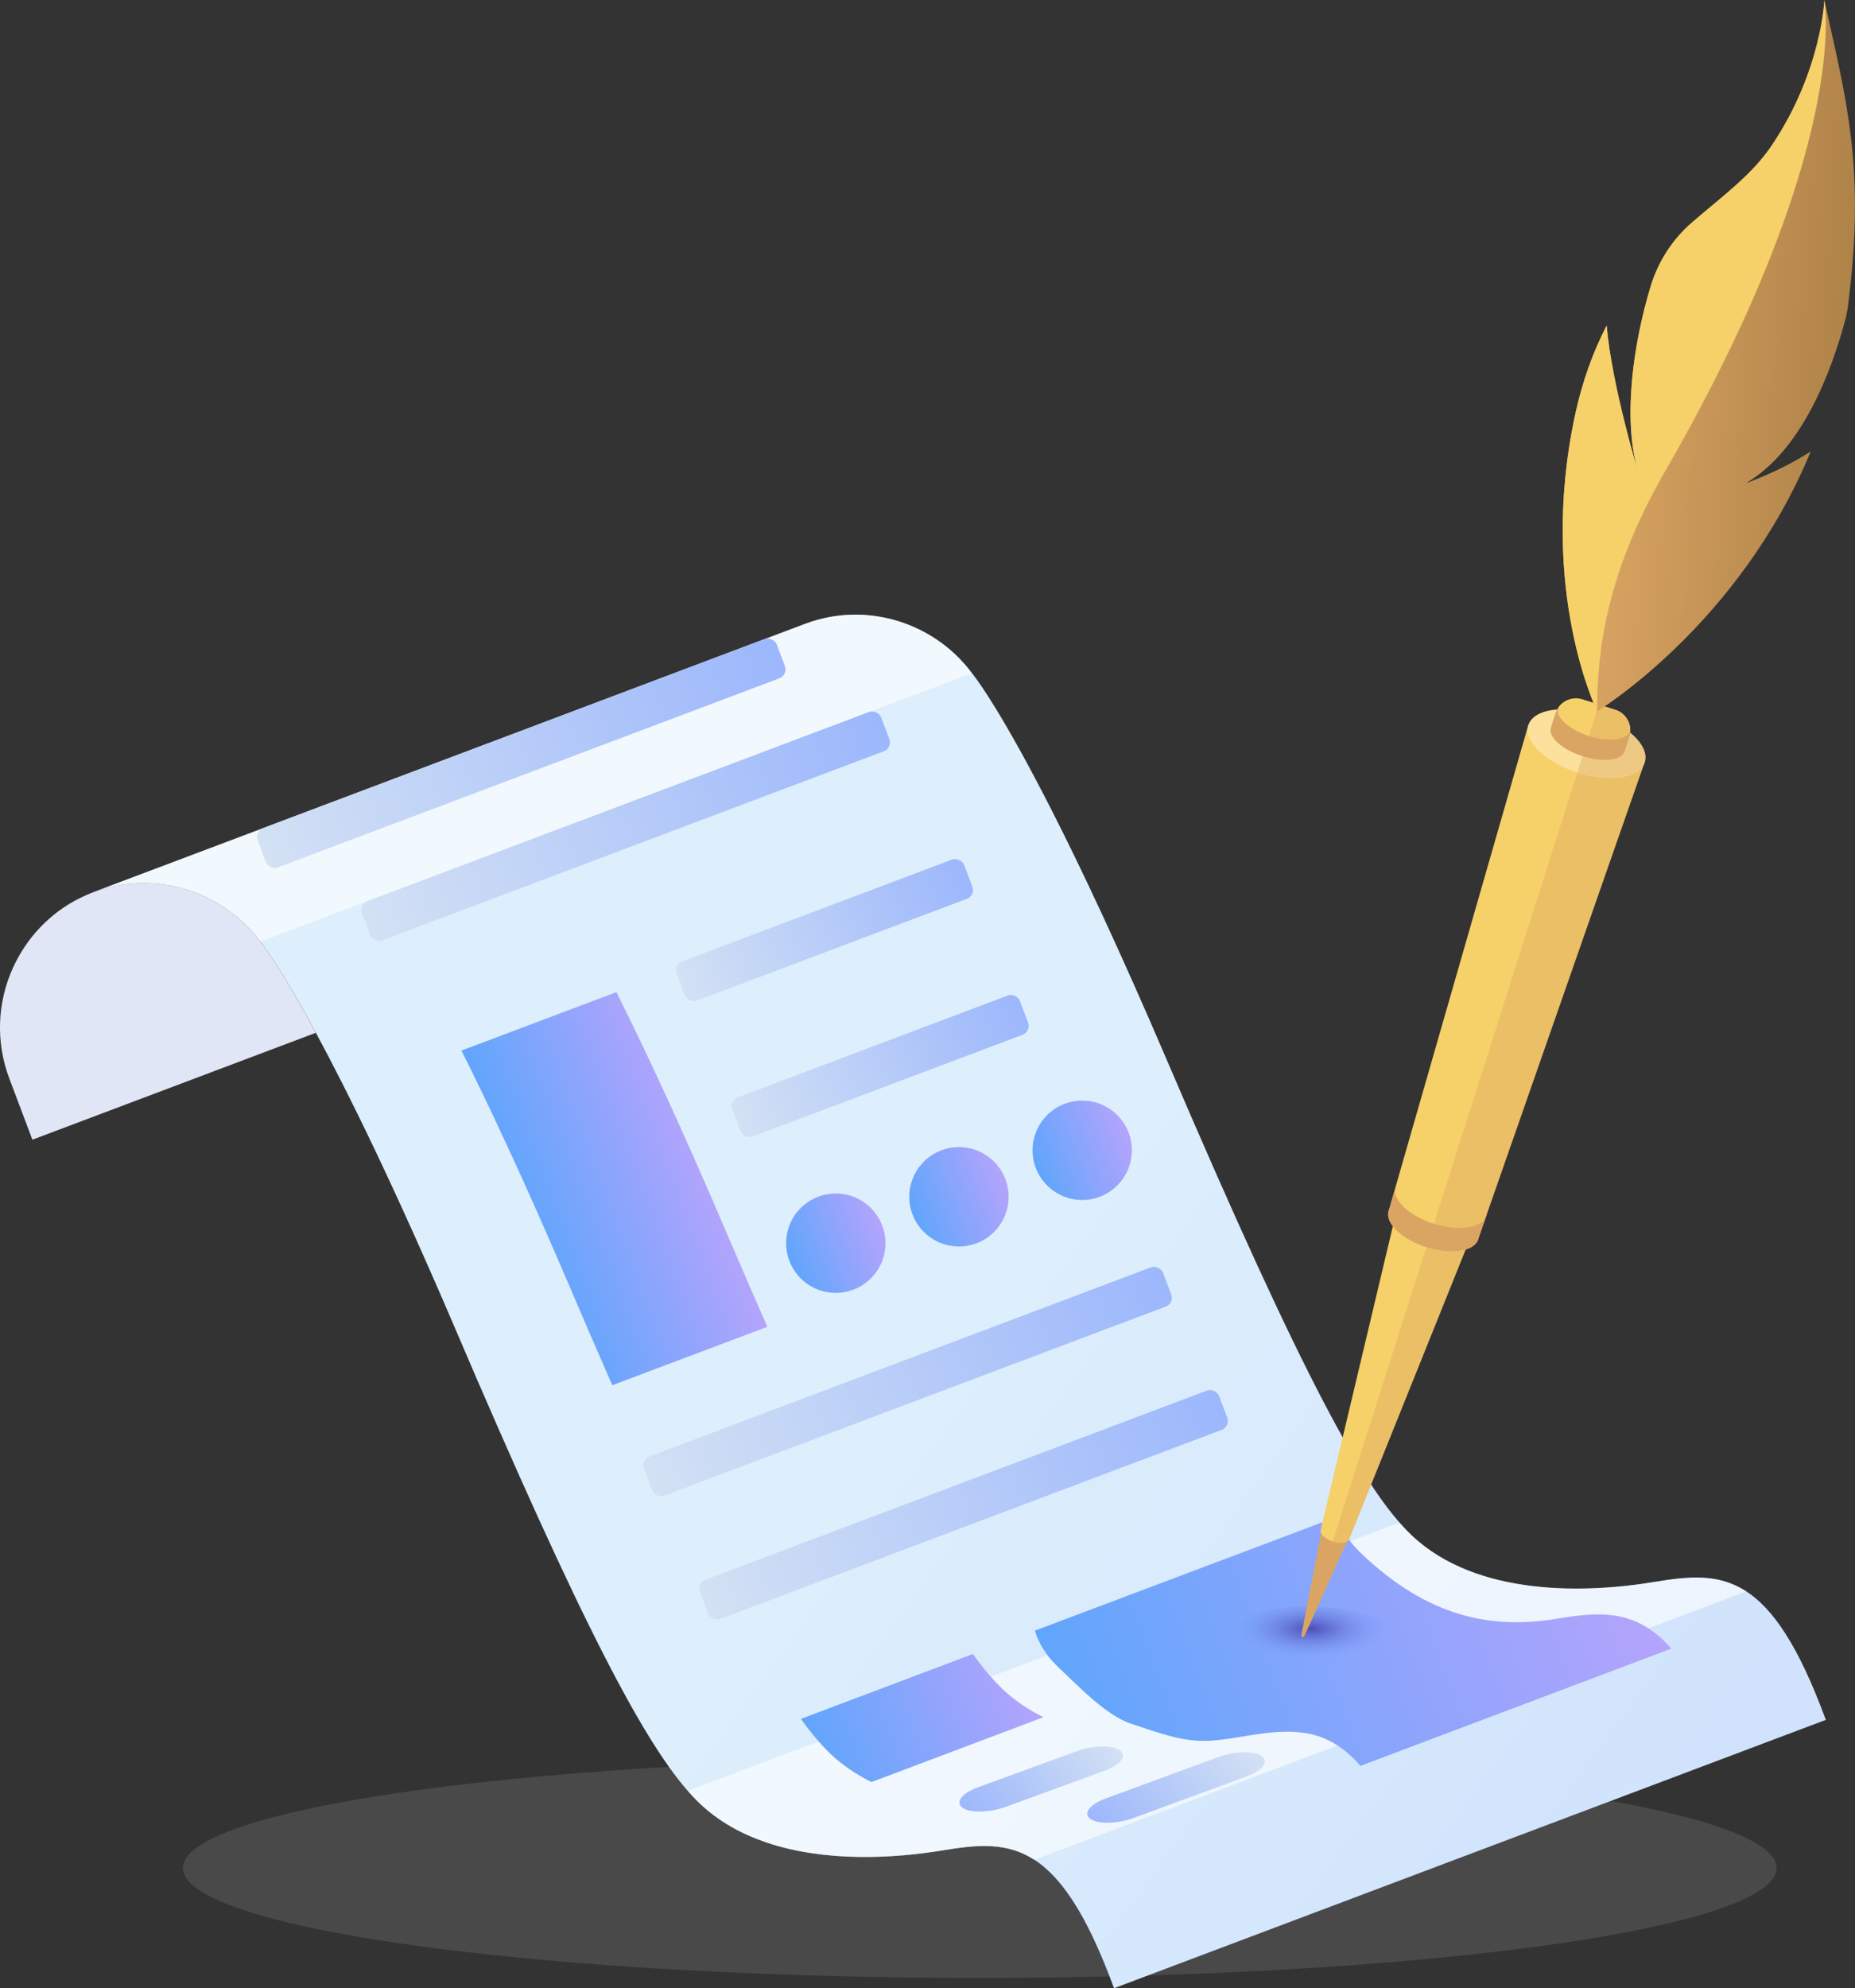 <?xml version="1.0" encoding="UTF-8"?>
<svg xmlns="http://www.w3.org/2000/svg" xmlns:xlink="http://www.w3.org/1999/xlink" viewBox="0 0 221.1 236.87">
  <rect x="0" y="0" width="221.1" height="236.87" fill="#333333" stroke="none"/>
  <defs>
    <style>
      .cls-1 {
        fill: url(#linear-gradient);
      }

      .cls-2 {
        fill: url(#radial-gradient);
        opacity: .8;
      }

      .cls-2, .cls-3 {
        mix-blend-mode: multiply;
      }

      .cls-4 {
        fill: #f6d069;
      }

      .cls-5 {
        fill: #fbe19b;
      }

      .cls-6, .cls-3 {
        fill: #daa563;
      }

      .cls-7 {
        fill: #e1e6f6;
      }

      .cls-3 {
        opacity: .4;
      }

      .cls-8 {
        fill: url(#__Á_____ó_ð_ðÆ__10);
      }

      .cls-9 {
        fill: url(#linear-gradient-8);
      }

      .cls-10 {
        fill: url(#linear-gradient-9);
      }

      .cls-11 {
        fill: url(#linear-gradient-3);
      }

      .cls-12 {
        fill: url(#linear-gradient-4);
      }

      .cls-13 {
        fill: url(#linear-gradient-2);
      }

      .cls-14 {
        fill: url(#linear-gradient-6);
      }

      .cls-15 {
        fill: url(#linear-gradient-7);
      }

      .cls-16 {
        fill: url(#linear-gradient-5);
      }

      .cls-17 {
        fill: url(#__Á_____ó_ð_ðÆ__10-2);
      }

      .cls-18 {
        fill: url(#__Á_____ó_ð_ðÆ__10-4);
      }

      .cls-19 {
        fill: url(#__Á_____ó_ð_ðÆ__10-3);
      }

      .cls-20 {
        fill: url(#__Á_____ó_ð_ðÆ__10-6);
      }

      .cls-21 {
        fill: url(#__Á_____ó_ð_ðÆ__10-5);
      }

      .cls-22 {
        fill: url(#linear-gradient-10);
      }

      .cls-23 {
        isolation: isolate;
      }

      .cls-24 {
        fill: #fff;
        opacity: .6;
      }

      .cls-25 {
        fill: #7d7d7d;
        opacity: .3;
      }
    </style>
    <linearGradient id="linear-gradient" x1="119.52" y1="352.3" x2="221.53" y2="508.33" gradientTransform="translate(-120.23 -128.52) rotate(-20.65)" gradientUnits="userSpaceOnUse">
      <stop offset="0" stop-color="#ddeffc"/>
      <stop offset="1" stop-color="#c7d9fc"/>
    </linearGradient>
    <linearGradient id="linear-gradient-2" x1="77.3" y1="354.83" x2="143.43" y2="354.83" gradientTransform="translate(-2.2 -190.23)" gradientUnits="userSpaceOnUse">
      <stop offset="0" stop-color="#d3e1f4"/>
      <stop offset="1" stop-color="#9cb7fc"/>
    </linearGradient>
    <linearGradient id="linear-gradient-3" x1="78.38" y1="370.92" x2="144.5" y2="370.92" gradientTransform="translate(3.4 -191.64)" xlink:href="#linear-gradient-2"/>
    <linearGradient id="linear-gradient-4" x1="101.75" y1="301.01" x2="138.39" y2="301.01" gradientTransform="translate(-21.81 -190.19)" xlink:href="#linear-gradient-2"/>
    <linearGradient id="linear-gradient-5" x1="102.26" y1="318.5" x2="138.9" y2="318.5" gradientTransform="translate(-15.67 -191.5)" xlink:href="#linear-gradient-2"/>
    <linearGradient id="linear-gradient-6" x1="60.62" y1="268.55" x2="126.75" y2="268.55" gradientTransform="translate(-31.56 -178.8)" xlink:href="#linear-gradient-2"/>
    <linearGradient id="linear-gradient-7" x1="69.2" y1="281.06" x2="135.33" y2="281.06" gradientTransform="translate(-27.69 -182.63)" xlink:href="#linear-gradient-2"/>
    <linearGradient id="__Á_____ó_ð_ðÆ__10" data-name="¹«Á¦ ±×¶óµð¾ðÆ® 10" x1="74.53" y1="321" x2="97.04" y2="321" gradientTransform="translate(-120.23 -128.52) rotate(-20.65)" gradientUnits="userSpaceOnUse">
      <stop offset="0" stop-color="#61a5fc"/>
      <stop offset="1" stop-color="#b4a4fc"/>
    </linearGradient>
    <linearGradient id="__Á_____ó_ð_ðÆ__10-2" data-name="¹«Á¦ ±×¶óµð¾ðÆ® 10" x1="102.26" y1="336.39" x2="114.1" y2="336.39" xlink:href="#__Á_____ó_ð_ðÆ__10"/>
    <linearGradient id="__Á_____ó_ð_ðÆ__10-3" data-name="¹«Á¦ ±×¶óµð¾ðÆ® 10" x1="117.96" y1="336.39" x2="129.8" y2="336.39" xlink:href="#__Á_____ó_ð_ðÆ__10"/>
    <linearGradient id="__Á_____ó_ð_ðÆ__10-4" data-name="¹«Á¦ ±×¶óµð¾ðÆ® 10" x1="133.66" y1="336.39" x2="145.5" y2="336.39" xlink:href="#__Á_____ó_ð_ðÆ__10"/>
    <linearGradient id="__Á_____ó_ð_ðÆ__10-5" data-name="¹«Á¦ ±×¶óµð¾ðÆ® 10" x1="114.1" y1="402.33" x2="184.36" y2="402.33" xlink:href="#__Á_____ó_ð_ðÆ__10"/>
    <linearGradient id="__Á_____ó_ð_ðÆ__10-6" data-name="¹«Á¦ ±×¶óµð¾ðÆ® 10" x1="84.31" y1="392.96" x2="111.44" y2="392.96" xlink:href="#__Á_____ó_ð_ðÆ__10"/>
    <linearGradient id="linear-gradient-8" x1="-44.67" y1="107.41" x2="-12.99" y2="107.41" gradientTransform="translate(185.82 323.98) rotate(151.75) scale(.61 1.19) skewX(16.11)" xlink:href="#linear-gradient-2"/>
    <linearGradient id="linear-gradient-9" x1="-66.31" y1="100.28" x2="-31.78" y2="100.28" gradientTransform="translate(185.82 323.98) rotate(151.75) scale(.61 1.19) skewX(16.11)" xlink:href="#linear-gradient-2"/>
    <radialGradient id="radial-gradient" cx="156.13" cy="194.73" fx="156.13" fy="194.73" r="9.11" gradientTransform="translate(.04 118.09) scale(1 .39)" gradientUnits="userSpaceOnUse">
      <stop offset="0" stop-color="#3e37a8"/>
      <stop offset="1" stop-color="#7fa5fb" stop-opacity=".1"/>
    </radialGradient>
    <linearGradient id="linear-gradient-10" x1="193.48" y1="35.94" x2="226.24" y2="35.94" gradientTransform="translate(-.29 -5.65) rotate(3.37)" gradientUnits="userSpaceOnUse">
      <stop offset="0" stop-color="#daa563"/>
      <stop offset=".99" stop-color="#ab7f46"/>
    </linearGradient>
  </defs>
  <g class="cls-23">
    <g id="Layer_1" data-name="Layer 1">
      <ellipse class="cls-25" cx="116.78" cy="222.55" rx="94.98" ry="13.09"/>
      <g>
        <g>
          <path class="cls-1" d="M217.62,204.9l-84.84,31.97c-2.79-7.6-5.44-11.93-8.19-14.32-3.69-3.21-7.55-2.88-12.17-2.12-5.7,.95-14,1.48-21.13-.95-2.91-.99-5.61-2.47-7.87-4.61-5.21-4.96-11.98-16.82-26.62-50.66-.79-1.83-1.6-3.72-2.44-5.69-7.41-17.31-12.91-28.46-16.71-35.48-3.8-7.06-5.92-9.96-6.52-10.74-.12-.17-.19-.24-.19-.24-3.1-4.1-7.9-6.6-12.96-6.84-2.27-.13-4.6,.22-6.85,1.07l84.82-31.96c1.89-.71,3.83-1.07,5.74-1.1,5.48-.08,10.77,2.47,14.08,6.87,0,0,.07,.07,.19,.24,.75,.94,3.71,5.05,9.28,15.97,3.55,6.96,8.17,16.73,13.95,30.24,16.37,38.22,23.57,51.13,29.06,56.35,7.81,7.4,20.97,6.89,29,5.55,8.04-1.32,13.81-1.39,20.37,16.44Z"/>
          <rect class="cls-13" x="75.1" y="162.1" width="66.13" height="5" rx="1.12" ry="1.12" transform="translate(-51.09 48.71) rotate(-20.65)"/>
          <rect class="cls-11" x="81.78" y="176.78" width="66.13" height="5" rx="1.12" ry="1.12" transform="translate(-55.84 52.01) rotate(-20.65)"/>
          <rect class="cls-12" x="79.94" y="108.31" width="36.64" height="5" rx="1.12" ry="1.12" transform="translate(-32.76 41.77) rotate(-20.65)"/>
          <rect class="cls-16" x="86.59" y="124.51" width="36.64" height="5" rx="1.12" ry="1.12" transform="translate(-38.05 45.15) rotate(-20.65)"/>
          <path class="cls-7" d="M37.65,123.04L3.86,135.78l-2.76-7.32c-1.67-4.43-1.38-9.14,.44-13.15,1.6-3.53,4.38-6.55,8.03-8.34,.5-.25,1.02-.48,1.55-.68,2.26-.85,4.58-1.2,6.85-1.07,5.06,.24,9.86,2.74,12.96,6.84,0,0,.07,.07,.19,.24,.61,.77,2.72,3.67,6.52,10.74Z"/>
          <path class="cls-24" d="M115.76,80.1c-3.31-4.4-8.6-6.95-14.08-6.87-1.91,.03-3.85,.39-5.74,1.1L11.12,106.29c2.26-.85,4.58-1.2,6.85-1.07,5.06,.24,9.86,2.74,12.96,6.84,0,0,.03,.04,.09,.11l84.82-31.96c-.05-.06-.09-.11-.09-.11Z"/>
          <rect class="cls-14" x="29.06" y="87.24" width="66.13" height="5" rx="1.12" ry="1.12" transform="translate(-27.65 27.67) rotate(-20.65)"/>
          <rect class="cls-15" x="41.51" y="95.93" width="66.13" height="5" rx="1.12" ry="1.12" transform="translate(-29.92 32.62) rotate(-20.65)"/>
          <path class="cls-24" d="M83.43,214.88c2.26,2.14,4.96,3.62,7.87,4.61,7.13,2.43,15.43,1.9,21.13,.95,4.06-.67,7.55-1,10.84,1.13l84.84-31.97c-3.3-2.13-6.79-1.79-10.86-1.12-8.03,1.34-21.19,1.85-29-5.55-.47-.45-.95-.96-1.45-1.53l-84.82,31.96c.5,.57,.99,1.08,1.46,1.53Z"/>
          <path class="cls-8" d="M86.42,146.44c-5.25-12.28-9.54-21.44-12.95-28.24l-18.47,6.96c3.41,6.8,7.7,15.96,12.95,28.24,.84,1.97,1.65,3.86,2.44,5.69,.9,2.07,1.75,4.03,2.59,5.94l18.48-6.96c-1.58-3.59-3.25-7.45-5.04-11.63Z"/>
          <circle class="cls-17" cx="99.62" cy="148.11" r="5.92"/>
          <circle class="cls-19" cx="114.3" cy="142.58" r="5.92"/>
          <circle class="cls-18" cx="128.99" cy="137.04" r="5.92"/>
          <path class="cls-21" d="M185.63,192.84c-8.03,1.34-15.5-.29-23.31-7.7-1.1-1.05-2.27-2.41-2.9-4.46l-36.07,13.59c.63,2.06,1.8,3.42,2.9,4.46,2.26,2.14,5.59,5.62,8.5,6.61,7.13,2.43,8.1,2.42,13.8,1.47,4.61-.75,8.48-1.09,12.17,2.12,.48,.42,.96,.91,1.43,1.45l37.06-13.97c-4.13-4.71-8.39-4.43-13.59-3.57Z"/>
          <path class="cls-20" d="M103.87,212.31l20.5-7.73c-1.75-.87-3.39-1.95-4.84-3.32-1.1-1.05-2.27-2.41-3.57-4.21l-20.5,7.73c1.3,1.8,2.47,3.16,3.57,4.21,1.45,1.37,3.09,2.44,4.84,3.32Z"/>
        </g>
        <path class="cls-9" d="M116.57,212.93l11.77-4.3c1.93-.7,4.24-.75,5.15-.11h0c.91,.64,.09,1.74-1.84,2.44l-11.77,4.3c-1.93,.7-4.24,.75-5.15,.11h0c-.91-.64-.09-1.74,1.84-2.44Z"/>
        <path class="cls-10" d="M131.8,214.26l13.44-4.94c1.93-.7,4.24-.75,5.15-.11h0c.91,.64,.09,1.74-1.84,2.44l-13.44,4.94c-1.93,.7-4.24,.75-5.15,.11h0c-.91-.64-.09-1.74,1.84-2.44Z"/>
      </g>
    </g>
    <g id="pen">
      <ellipse class="cls-2" cx="155.93" cy="194.73" rx="9.96" ry="3.32"/>
      <g>
        <g>
          <path class="cls-6" d="M157.54,182.3l-2.42,12.45c-.05,.28,.25,.38,.37,.12l5.22-11.57-3.16-1Z"/>
          <path class="cls-3" d="M155.25,195.01c.08,.02,.18-.02,.24-.14l5.22-11.57-1.57-.5-3.88,12.21Z"/>
        </g>
        <g>
          <path class="cls-4" d="M166.39,144.51l-8.97,37.74c-.15,.47,.49,1.09,1.43,1.39s1.82,.16,1.97-.3l14.48-35.99-8.92-2.84Z"/>
          <path class="cls-3" d="M160.83,183.34l14.48-35.99-4.45-1.42-12,37.71c.94,.3,1.82,.16,1.97-.31Z"/>
        </g>
        <g>
          <path class="cls-4" d="M196.03,90.79l-13.87-4.41-15.79,54.92s-.04,.05-.04,.08c-.01,.04,0,.08-.01,.12l-.79,2.74,10.65,3.39,.94-2.69s.05-.07,.06-.11c0-.03,0-.06,0-.09l18.85-53.95Z"/>
          <ellipse class="cls-4" cx="170.85" cy="145.93" rx="2.78" ry="5.59" transform="translate(-20.01 264.5) rotate(-72.35)"/>
          <path class="cls-3" d="M189.11,88.59l-18.24,57.35,5.32,1.69,.94-2.69s.05-.07,.06-.11c0-.03,0-.06,0-.09l18.85-53.95-6.93-2.2Z"/>
          <path class="cls-6" d="M176.23,147.44c0,.06-.02,.14-.04,.2-.46,1.45-3.23,1.88-6.18,.94-2.95-.94-4.96-2.88-4.5-4.34,.02-.06,.04-.13,.08-.19l.02-.08,.63-2.24c-.02,.46,.15,.91,.49,1.38,.72,1.05,2.24,2.08,4.16,2.69,1.91,.61,3.75,.65,4.95,.21,.54-.19,.95-.46,1.19-.84l-.78,2.19-.02,.08Z"/>
          <path class="cls-3" d="M177.04,145.17c-.25,.38-.65,.66-1.19,.84-1.19,.44-3.03,.4-4.94-.2l-.88,2.77c2.94,.93,5.71,.51,6.17-.94,.02-.06,.04-.13,.04-.2l.02-.08,.78-2.19Z"/>
        </g>
        <g>
          <ellipse class="cls-5" cx="189.1" cy="88.59" rx="3.62" ry="7.28" transform="translate(47.35 241.93) rotate(-72.35)"/>
          <path class="cls-6" d="M192.54,84.57l-3.93-1.25c-1.34-.43-2.78,.32-3.21,1.66l-.18,.55-.05,.15-.32,1.02c-.35,1.1,1.34,2.61,3.77,3.38,2.43,.77,4.68,.51,5.03-.59l.32-1.02,.05-.15,.18-.55c.43-1.34-.32-2.78-1.66-3.21Z"/>
          <path class="cls-3" d="M190.2,85.14l-2.19,6.89c3.83,1.22,7.42,.66,8.03-1.24s-2.01-4.43-5.83-5.65Z"/>
          <path class="cls-3" d="M192.54,84.57l-1.96-.62-1.95,6.14c2.43,.77,4.67,.51,5.02-.59l.32-1.02,.05-.15,.18-.55c.43-1.34-.32-2.78-1.66-3.21Z"/>
          <path class="cls-4" d="M194.29,86.71s0-.04-.01-.06c-.13-.94-.78-1.78-1.75-2.08l-.57-.18-2.79-.89-.57-.18c-.96-.31-1.97,0-2.63,.69-.01,.01-.03,.03-.04,.04-.09,.1-.16,.22-.2,.35-.34,1.06,1.3,2.53,3.65,3.28,2.35,.75,4.53,.49,4.87-.57,.04-.13,.05-.26,.04-.4Z"/>
          <path class="cls-3" d="M194.28,86.65c-.13-.94-.78-1.78-1.75-2.08l-.57-.18-1.39-.44-1.19,3.73c2.35,.75,4.53,.49,4.87-.57,.04-.13,.05-.26,.04-.4,0-.02,0-.04-.01-.06Z"/>
        </g>
        <g>
          <path class="cls-22" d="M208.13,57.54c6.64-3.89,10.18-13.27,11.88-19.68l.21-1.08C222.44,19.91,220.02,11.83,217.45,0c0,0-.33,8.47-6.24,17.28-2.42,3.61-5.89,6.06-9.57,9.25-2.33,2.02-4.02,4.67-4.91,7.62-2.05,6.8-3.4,15.87-1.42,22.3,0,0-3.2-10.54-3.81-17.66-1.57,3.02-2.91,6.58-3.83,10.96-4.34,20.66,2.7,34.99,2.7,34.99,0,0,16.89-10.22,25.45-30.95-3.81,2.44-7.69,3.76-7.69,3.76Z"/>
          <path class="cls-4" d="M217.45,0s-.33,8.47-6.24,17.28c-2.42,3.61-5.89,6.06-9.57,9.25-2.33,2.02-4.02,4.67-4.91,7.62-2.05,6.8-3.4,15.87-1.42,22.3,0,0-3.2-10.54-3.81-17.66-1.57,3.02-2.91,6.58-3.83,10.96-4.34,20.66,2.7,34.99,2.7,34.99-.03-7.23,1.13-16.53,8.09-28.58C220.78,17.48,217.45,0,217.45,0Z"/>
        </g>
      </g>
    </g>
  </g>
</svg>